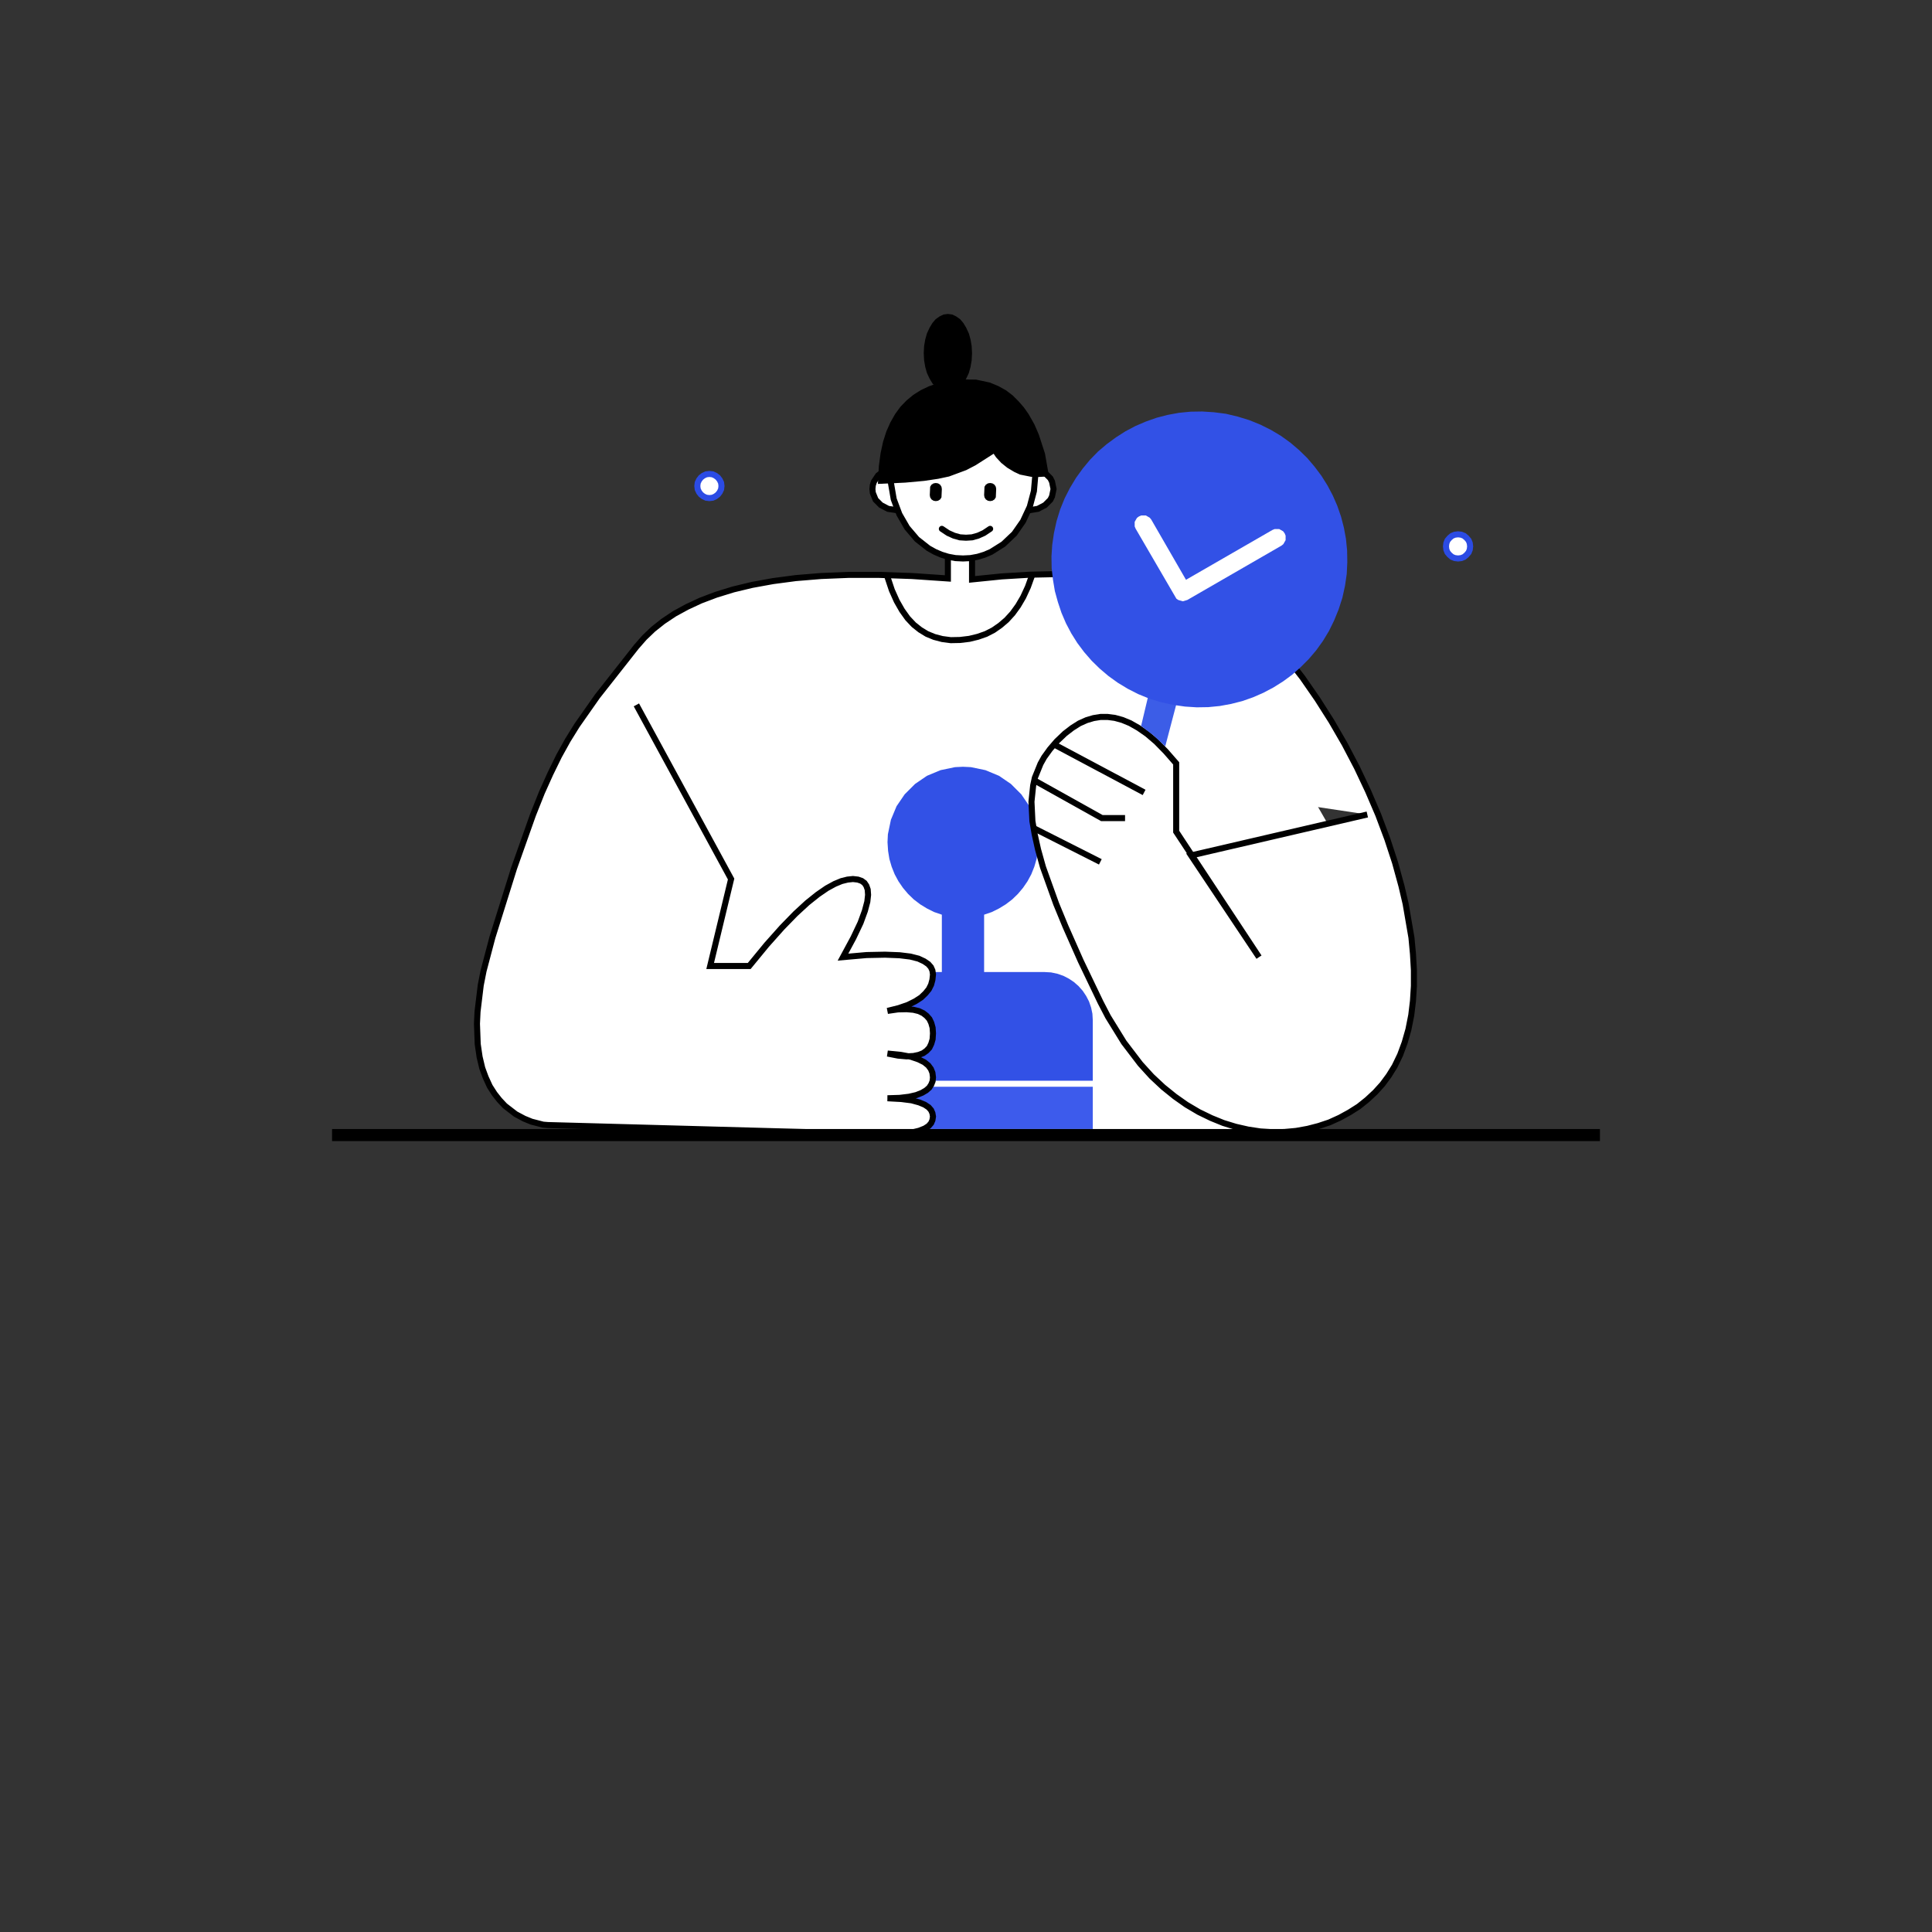 <?xml version="1.0" standalone="no"?><!DOCTYPE svg PUBLIC "-//W3C//DTD SVG 1.1//EN" "http://www.w3.org/Graphics/SVG/1.1/DTD/svg11.dtd"><svg height="1024" node-id="1" sillyvg="true" template-height="1024" template-width="1024" version="1.1" viewBox="0 0 1024 1024" width="1024" xmlns="http://www.w3.org/2000/svg" xmlns:xlink="http://www.w3.org/1999/xlink"><rect x="0" y="0" width="1024" height="1024" fill="#333333" stroke="none"/><defs node-id="30"></defs><g node-id="32"><path d="M 329.90 358.80 L 312.30 394.00 L 302.00 415.70 L 296.70 428.10 L 294.50 434.20 L 294.00 436.70 L 296.40 447.60 L 301.50 465.80 L 311.80 500.20 L 329.90 558.40 L 312.00 603.40 L 654.20 603.40 L 733.10 487.80 L 639.60 325.00 L 329.90 358.80 Z" fill="#ffffff" fill-rule="evenodd" group-id="1" id="路径-48" node-id="6" stroke="none" target-height="278.4" target-width="439.1" target-x="294" target-y="325"></path><path d="M 510.40 406.40 L 514.60 406.60 L 522.30 408.20 L 529.50 411.20 L 535.80 415.50 L 541.30 421.00 L 545.60 427.30 L 548.60 434.50 L 550.20 442.20 L 550.40 446.40 L 550.10 451.00 L 549.40 455.30 L 548.20 459.40 L 546.60 463.40 L 544.60 467.10 L 542.20 470.60 L 539.50 473.80 L 536.50 476.70 L 533.10 479.30 L 529.50 481.50 L 525.70 483.40 L 521.60 484.80 L 521.60 515.20 L 553.60 515.20 L 557.10 515.40 L 560.40 516.10 L 563.60 517.20 L 566.50 518.70 L 569.20 520.50 L 571.70 522.70 L 573.90 525.20 L 575.70 527.90 L 577.20 530.80 L 578.30 534.00 L 579.00 537.30 L 579.20 540.80 L 579.20 572.80 L 441.60 572.80 L 441.60 540.80 L 441.80 537.30 L 442.50 534.00 L 443.60 530.80 L 445.10 527.90 L 446.90 525.20 L 449.10 522.70 L 451.60 520.50 L 454.30 518.70 L 457.20 517.20 L 460.40 516.10 L 463.70 515.40 L 467.20 515.20 L 499.20 515.20 L 499.20 484.80 L 495.10 483.40 L 491.30 481.50 L 487.70 479.30 L 484.30 476.70 L 481.30 473.80 L 478.60 470.60 L 476.20 467.10 L 474.20 463.40 L 472.60 459.40 L 471.40 455.30 L 470.70 451.00 L 470.40 446.40 L 470.60 442.20 L 472.20 434.50 L 475.20 427.30 L 479.50 421.00 L 485.00 415.50 L 491.30 411.20 L 498.50 408.20 L 506.20 406.60 L 510.40 406.40 Z" fill="#3251e6" fill-rule="evenodd" group-id="1" id="形状结合" node-id="7" stroke="none" target-height="166.4" target-width="137.6" target-x="441.6" target-y="406.4"></path><path d="M 441.60 576.00 L 579.20 576.00 L 579.20 598.40 L 441.60 598.40 Z" fill="#3d5bec" fill-rule="evenodd" group-id="1" id="矩形" node-id="8" stroke="none" target-height="22.4" target-width="137.6" target-x="441.6" target-y="576"></path><path d="M 337.30 373.60 L 387.50 465.90 L 376.40 512.00 L 397.10 512.00 L 406.30 500.80 L 414.50 491.60 L 421.60 484.30 L 427.90 478.50 L 433.40 474.10 L 438.20 470.80 L 442.40 468.50 L 446.00 467.00 L 449.20 466.20 L 452.10 465.90 L 454.70 466.20 L 456.70 466.90 L 458.20 468.00 L 459.20 469.50 L 459.90 471.50 L 460.10 474.30 L 459.70 477.90 L 458.40 482.80 L 456.10 489.10 L 452.30 497.10 L 446.80 507.30 L 459.30 506.20 L 469.10 506.00 L 476.80 506.30 L 482.50 507.00 L 486.80 508.10 L 489.80 509.50 L 492.00 511.00 L 493.40 512.60 L 494.20 514.40 L 494.50 516.50 L 494.20 519.30 L 493.50 521.90 L 492.30 524.30 L 490.50 526.50 L 488.20 528.70 L 485.10 530.70 L 481.30 532.60 L 476.40 534.30 L 470.40 535.80 L 475.90 535.00 L 480.50 534.90 L 484.10 535.20 L 487.00 535.90 L 489.30 537.00 L 491.10 538.40 L 492.60 540.10 L 493.60 542.20 L 494.30 544.70 L 494.50 547.70 L 494.30 550.80 L 493.60 553.20 L 492.60 555.30 L 491.10 556.90 L 489.30 558.20 L 487.00 559.10 L 484.20 559.70 L 480.50 559.90 L 476.00 559.50 L 470.40 558.40 L 477.40 559.10 L 482.80 560.10 L 486.90 561.50 L 489.90 563.00 L 492.00 564.70 L 493.40 566.60 L 494.20 568.60 L 494.50 571.00 L 494.30 573.00 L 493.60 574.80 L 492.50 576.50 L 490.90 577.90 L 488.70 579.20 L 485.70 580.40 L 481.80 581.30 L 476.80 581.90 L 470.40 582.10 L 477.70 582.50 L 483.20 583.20 L 487.20 584.30 L 490.10 585.50 L 492.20 586.90 L 493.50 588.40 L 494.20 590.00 L 494.50 591.80 L 494.20 593.70 L 493.50 595.30 L 492.20 596.80 L 490.20 598.10 L 487.20 599.30 L 483.20 600.30 L 477.70 601.00 L 470.40 601.20 L 290.40 596.30 L 287.90 596.10 L 281.70 594.50 L 277.80 592.90 L 273.30 590.50 L 267.60 586.10 L 264.70 583.00 L 262.10 579.70 L 259.60 575.80 L 257.40 571.00 L 255.60 566.10 L 254.20 560.20 L 253.20 553.40 L 252.80 542.60 L 253.10 536.20 L 254.80 522.20 L 256.30 514.60 L 261.00 496.80 L 272.50 460.10 L 282.50 431.90 L 287.20 420.10 L 291.70 410.10 L 296.30 400.70 L 300.90 392.40 L 305.80 384.50 L 316.60 369.10 L 337.30 342.80 L 341.50 338.00 L 346.20 333.50 L 351.50 329.30 L 357.50 325.30 L 364.10 321.70 L 371.40 318.30 L 379.60 315.20 L 388.70 312.40 L 398.70 310.00 L 409.70 308.00 L 421.80 306.40 L 435.20 305.30 L 449.80 304.70 L 465.80 304.70 L 483.30 305.30 L 502.40 306.60 L 502.40 280.30 L 515.20 280.30 L 515.20 307.10 L 531.00 305.50 L 545.90 304.60 L 559.80 304.30 L 572.90 304.60 L 585.20 305.50 L 596.80 306.90 L 607.60 308.80 L 617.70 311.20 L 627.30 314.00 L 636.20 317.30 L 644.60 321.10 L 652.50 325.20 L 659.90 329.80 L 666.80 334.80 L 673.30 340.20 L 679.40 346.00 L 685.00 352.30 L 690.30 359.10 L 698.20 370.50 L 705.70 382.30 L 712.70 394.40 L 719.20 406.80 L 725.10 419.30 L 730.50 431.90 L 735.30 444.70 L 739.40 457.20 L 742.80 469.60 L 745.00 479.00 L 748.10 497.00 L 748.90 505.60 L 749.40 514.30 L 749.40 522.60 L 748.90 530.50 L 748.00 538.00 L 746.50 545.60 L 744.50 552.60 L 742.10 559.10 L 739.20 565.10 L 736.10 570.10 L 732.70 574.70 L 728.90 578.90 L 724.60 582.90 L 720.10 586.50 L 715.20 589.60 L 710.10 592.40 L 704.60 594.90 L 698.90 596.80 L 693.10 598.30 L 687.00 599.40 L 680.70 600.00 L 674.40 600.10 L 668.10 599.70 L 661.50 598.70 L 654.90 597.20 L 648.40 595.20 L 642.00 592.60 L 635.40 589.40 L 628.80 585.50 L 622.70 581.20 L 616.50 576.20 L 610.40 570.50 L 604.40 563.90 L 595.70 552.50 L 587.30 538.90 L 583.30 531.20 L 572.80 509.30 L 564.70 491.00 L 559.80 479.10 L 552.80 459.60 L 550.20 450.30 L 548.40 442.20 L 547.20 435.20 L 546.70 424.90 L 547.60 416.30 L 548.50 412.20 L 551.50 404.80 L 553.40 401.40 L 556.50 397.10 L 560.10 392.90 L 564.40 388.80 L 568.30 385.80 L 572.10 383.40 L 575.90 381.70 L 579.60 380.60 L 583.30 380.00 L 587.10 380.00 L 590.90 380.50 L 594.90 381.60 L 599.00 383.30 L 603.40 385.80 L 608.00 389.00 L 612.80 393.10 L 617.90 398.30 L 623.40 404.60 L 623.40 440.80 L 667.30 507.30 L 631.30 453.40 L 724.70 431.70" fill="#ffffff" fill-rule="evenodd" group-id="1" id="路径-45" node-id="9" stroke="#000000" stroke-linecap="butt" stroke-width="3.2" target-height="320.9" target-width="496.6" target-x="252.8" target-y="280.3"></path><path d="M 779.20 289.60 L 779.00 291.30 L 778.40 292.80 L 777.30 294.10 L 776.00 295.20 L 774.50 295.80 L 772.80 296.00 L 771.10 295.80 L 769.60 295.20 L 768.30 294.10 L 767.20 292.80 L 766.60 291.30 L 766.40 289.60 L 766.60 287.90 L 767.20 286.40 L 768.30 285.10 L 769.60 284.00 L 771.10 283.40 L 772.80 283.20 L 774.50 283.40 L 776.00 284.00 L 777.30 285.10 L 778.40 286.40 L 779.00 287.90 L 779.20 289.60 Z" fill="#ffffff" fill-rule="evenodd" group-id="1" id="椭圆形" node-id="10" stroke="#2b4be4" stroke-linecap="butt" stroke-width="3.2" target-height="12.8" target-width="12.8" target-x="766.4" target-y="283.2"></path><path d="M 382.40 257.60 L 382.20 259.30 L 381.50 260.80 L 380.50 262.10 L 379.20 263.10 L 377.70 263.80 L 376.00 264.00 L 374.30 263.80 L 372.80 263.10 L 371.50 262.10 L 370.50 260.80 L 369.80 259.30 L 369.60 257.60 L 369.80 255.90 L 370.50 254.40 L 371.50 253.10 L 372.80 252.10 L 374.30 251.40 L 376.00 251.20 L 377.70 251.40 L 379.20 252.10 L 380.50 253.10 L 381.50 254.40 L 382.20 255.90 L 382.40 257.60 Z" fill="#ffffff" fill-rule="evenodd" group-id="1" id="椭圆形备份-6" node-id="11" stroke="#2b4be4" stroke-linecap="butt" stroke-width="3.2" target-height="12.8" target-width="12.8" target-x="369.6" target-y="251.2"></path><path d="M 488.00 259.20 L 487.20 263.10 L 486.30 264.90 L 483.50 267.70 L 479.70 269.70 L 475.20 270.40 L 470.70 269.70 L 466.90 267.70 L 464.10 264.90 L 462.60 261.20 L 462.40 259.20 L 462.60 257.20 L 463.20 255.30 L 465.40 252.00 L 468.70 249.50 L 470.70 248.70 L 475.20 248.00 L 479.70 248.70 L 483.50 250.70 L 486.30 253.50 L 487.20 255.30 L 488.00 259.20 Z" fill="#ffffff" fill-rule="evenodd" group-id="1" id="椭圆形" node-id="12" stroke="#000000" stroke-linecap="butt" stroke-width="3.2" target-height="22.4" target-width="25.6" target-x="462.4" target-y="248"></path><path d="M 558.40 259.20 L 557.60 263.10 L 556.70 264.90 L 553.90 267.70 L 550.10 269.70 L 545.60 270.40 L 541.10 269.70 L 537.30 267.70 L 534.50 264.90 L 533.00 261.20 L 532.80 259.20 L 533.00 257.20 L 533.60 255.30 L 535.80 252.00 L 539.10 249.50 L 541.10 248.70 L 545.60 248.00 L 550.10 248.70 L 553.90 250.70 L 556.70 253.50 L 557.60 255.30 L 558.40 259.20 Z" fill="#ffffff" fill-rule="evenodd" group-id="1" id="椭圆形备份" node-id="13" stroke="#000000" stroke-linecap="butt" stroke-width="3.2" target-height="22.4" target-width="25.6" target-x="532.8" target-y="248"></path><path d="M 548.80 251.20 L 548.00 260.30 L 545.80 268.60 L 542.20 276.30 L 537.60 282.90 L 531.80 288.40 L 525.30 292.50 L 521.80 294.00 L 518.20 295.10 L 514.40 295.80 L 510.40 296.00 L 506.40 295.80 L 502.60 295.10 L 499.00 294.00 L 495.50 292.50 L 492.10 290.60 L 486.00 285.80 L 480.80 279.70 L 476.70 272.60 L 473.70 264.60 L 472.20 255.90 L 472.00 251.20 L 472.20 246.50 L 473.70 237.80 L 476.70 229.80 L 480.80 222.70 L 486.00 216.60 L 489.00 214.00 L 495.50 209.90 L 499.00 208.40 L 502.60 207.30 L 506.40 206.60 L 510.40 206.40 L 514.40 206.60 L 518.20 207.30 L 521.80 208.40 L 525.30 209.90 L 531.80 214.00 L 537.60 219.50 L 542.20 226.10 L 545.80 233.80 L 548.00 242.10 L 548.80 251.20 Z" fill="#ffffff" fill-rule="evenodd" group-id="1" id="椭圆形" node-id="14" stroke="#000000" stroke-linecap="butt" stroke-width="3.2" target-height="89.6" target-width="76.8" target-x="472" target-y="206.4"></path><path d="M 524.80 256.00 L 526.00 256.20 L 527.10 256.90 L 527.80 258.00 L 528.00 259.20 L 527.80 263.60 L 527.10 264.70 L 526.00 265.40 L 524.80 265.60 L 523.60 265.40 L 522.50 264.70 L 521.80 263.60 L 521.60 262.40 L 521.80 258.00 L 522.50 256.90 L 523.60 256.20 L 524.80 256.00 Z" fill="#000000" fill-rule="evenodd" group-id="1" id="矩形" node-id="15" stroke="none" target-height="9.6" target-width="6.4" target-x="521.6" target-y="256"></path><path d="M 496.00 256.00 L 497.20 256.20 L 498.30 256.90 L 499.00 258.00 L 499.20 259.20 L 499.00 263.60 L 498.30 264.70 L 497.20 265.40 L 496.00 265.60 L 494.80 265.40 L 493.70 264.70 L 493.00 263.60 L 492.80 262.40 L 493.00 258.00 L 493.70 256.90 L 494.80 256.20 L 496.00 256.00 Z" fill="#000000" fill-rule="evenodd" group-id="1" id="矩形备份" node-id="16" stroke="none" target-height="9.6" target-width="6.4" target-x="492.8" target-y="256"></path><path d="M 515.20 187.20 L 515.00 191.00 L 514.40 194.50 L 513.50 197.70 L 512.10 200.70 L 510.60 203.20 L 508.90 205.20 L 506.80 206.70 L 504.70 207.70 L 502.40 208.00 L 500.10 207.70 L 498.00 206.70 L 495.90 205.20 L 494.20 203.20 L 492.70 200.70 L 491.30 197.70 L 490.40 194.50 L 489.80 191.00 L 489.60 187.20 L 489.80 183.40 L 490.40 179.90 L 491.30 176.70 L 492.70 173.70 L 494.20 171.20 L 495.90 169.20 L 498.00 167.70 L 500.10 166.70 L 502.40 166.40 L 504.70 166.70 L 506.80 167.70 L 508.90 169.20 L 510.60 171.20 L 512.10 173.70 L 513.50 176.70 L 514.40 179.90 L 515.00 183.40 L 515.20 187.20 Z" fill="#000000" fill-rule="evenodd" group-id="1" id="椭圆形" node-id="17" stroke="none" target-height="41.6" target-width="25.6" target-x="489.6" target-y="166.4"></path><path d="M 467.00 254.80 L 479.70 254.20 L 489.60 253.30 L 497.00 252.20 L 502.60 251.00 L 511.50 247.70 L 516.30 245.20 L 527.10 238.30 L 529.20 241.40 L 531.80 244.20 L 534.80 246.60 L 538.30 248.70 L 541.10 250.00 L 546.60 251.10 L 548.90 251.30 L 554.10 251.00 L 552.30 240.80 L 549.10 230.90 L 546.80 225.60 L 543.80 220.30 L 541.40 216.90 L 538.70 213.80 L 535.70 210.80 L 532.30 208.20 L 528.50 206.10 L 524.20 204.30 L 517.20 202.80 L 508.80 202.70 L 503.00 203.40 L 497.70 204.60 L 493.00 206.20 L 488.80 208.20 L 485.00 210.60 L 481.60 213.40 L 478.50 216.60 L 475.80 220.30 L 473.40 224.50 L 471.30 229.20 L 469.60 234.50 L 468.30 240.50 L 467.40 247.20 L 467.00 254.80 Z" fill="#000000" fill-rule="evenodd" group-id="1" id="路径-44" node-id="18" stroke="#000000" stroke-linecap="butt" stroke-width="3.2" target-height="52.1" target-width="87.1" target-x="467" target-y="202.7"></path><path d="M 559.10 394.80 L 606.40 420.00" fill="none" group-id="1" id="路径-46" node-id="19" stroke="#000000" stroke-linecap="butt" stroke-width="3.2" target-height="25.2" target-width="47.3" target-x="559.1" target-y="394.8"></path><path d="M 548.00 413.50 L 584.00 433.60 L 596.30 433.60" fill="none" group-id="1" id="路径-46备份" node-id="20" stroke="#000000" stroke-linecap="butt" stroke-width="3.2" target-height="20.1" target-width="48.3" target-x="548" target-y="413.5"></path><path d="M 548.00 439.00 L 583.20 456.80" fill="none" group-id="1" id="路径-47" node-id="21" stroke="#000000" stroke-linecap="butt" stroke-width="3.2" target-height="17.8" target-width="35.2" target-x="548" target-y="439"></path><path d="M 177.60 600.00 L 846.40 600.00 L 846.40 603.20 L 177.60 603.20 Z" fill="none" group-id="1" id="矩形" node-id="22" stroke="#000000" stroke-linecap="butt" stroke-width="3.2" target-height="3.2" target-width="668.8" target-x="177.6" target-y="600"></path><path d="M 499.20 280.30 L 502.50 282.50 L 505.60 283.90 L 508.80 284.80 L 512.00 285.00 L 515.20 284.80 L 518.40 283.90 L 521.50 282.50 L 524.80 280.30" fill="none" group-id="1" id="路径-49" node-id="23" stroke="#000000" stroke-linecap="round" stroke-width="3.2" target-height="4.7" target-width="25.6" target-x="499.2" target-y="280.3"></path><g node-id="33"><path d="M 612.70 351.60 L 628.10 355.70 L 617.60 395.60 L 611.40 389.80 L 604.80 384.80 L 612.70 351.60 Z" fill="#3c5de7" fill-rule="evenodd" group-id="1,2" id="矩形" node-id="25" stroke="none" target-height="44" target-width="23.3" target-x="604.8" target-y="351.6"></path><path d="M 711.50 316.80 L 709.50 323.00 L 707.10 328.90 L 704.40 334.40 L 701.20 339.70 L 697.60 344.70 L 693.70 349.30 L 689.40 353.60 L 684.90 357.60 L 680.00 361.20 L 674.90 364.40 L 669.60 367.20 L 664.10 369.60 L 658.40 371.60 L 652.50 373.10 L 646.50 374.20 L 640.40 374.80 L 634.30 374.90 L 628.10 374.50 L 621.80 373.60 L 615.40 372.20 L 609.20 370.30 L 603.30 367.90 L 597.80 365.10 L 592.50 361.90 L 587.50 358.30 L 582.90 354.40 L 578.60 350.20 L 574.60 345.60 L 571.00 340.80 L 567.80 335.70 L 565.00 330.40 L 562.60 324.80 L 560.70 319.10 L 559.10 313.30 L 558.10 307.30 L 557.40 301.20 L 557.30 295.00 L 557.70 288.80 L 558.60 282.60 L 560.00 276.20 L 561.90 270.00 L 564.30 264.10 L 567.10 258.60 L 570.30 253.30 L 573.90 248.30 L 577.80 243.60 L 582.00 239.30 L 586.60 235.40 L 591.50 231.80 L 596.50 228.60 L 601.80 225.80 L 607.40 223.40 L 613.10 221.40 L 618.90 219.90 L 624.90 218.80 L 631.00 218.20 L 637.20 218.10 L 643.40 218.50 L 649.70 219.30 L 656.00 220.80 L 662.20 222.70 L 668.10 225.10 L 673.70 227.90 L 678.90 231.00 L 683.90 234.60 L 688.60 238.60 L 692.90 242.80 L 696.80 247.40 L 700.40 252.20 L 703.60 257.30 L 706.40 262.60 L 708.80 268.10 L 710.80 273.90 L 712.30 279.70 L 713.40 285.70 L 714.00 291.80 L 714.10 298.00 L 713.80 304.20 L 712.90 310.40 L 711.50 316.80 Z" fill="#3251e6" fill-rule="evenodd" group-id="1,2" id="椭圆形" node-id="26" stroke="none" target-height="156.8" target-width="156.8" target-x="557.3" target-y="218.1"></path><g node-id="34"><path d="M 680.90 282.70 L 681.40 283.90 L 681.40 286.30 L 680.20 288.40 L 679.20 289.20 L 629.30 318.00 L 626.90 318.70 L 624.50 318.00 L 623.50 317.30 L 601.90 280.20 L 601.40 279.00 L 601.40 276.60 L 602.60 274.50 L 603.70 273.70 L 604.90 273.20 L 607.30 273.20 L 609.40 274.40 L 610.20 275.40 L 628.60 307.30 L 674.40 280.90 L 675.60 280.40 L 678.00 280.40 L 680.10 281.60 L 680.90 282.70 Z" fill="#ffffff" fill-rule="evenodd" group-id="1,2,3" id="形状结合" node-id="27" stroke="none" target-height="45.5" target-width="80" target-x="601.4" target-y="273.2"></path></g></g><path d="M 470.40 305.90 L 472.70 312.80 L 475.30 318.60 L 478.10 323.50 L 481.10 327.70 L 484.30 331.10 L 487.70 333.80 L 491.30 336.00 L 495.20 337.60 L 499.40 338.70 L 503.90 339.30 L 508.80 339.20 L 513.80 338.60 L 518.30 337.50 L 522.60 336.00 L 526.50 334.00 L 530.10 331.50 L 533.50 328.60 L 536.70 325.10 L 539.60 321.10 L 542.30 316.50 L 544.80 311.10 L 547.00 305.00" fill="none" group-id="1" id="路径-50" node-id="28" stroke="#000000" stroke-linecap="butt" stroke-width="3.2" target-height="34.3" target-width="76.6" target-x="470.4" target-y="305"></path></g></svg>
